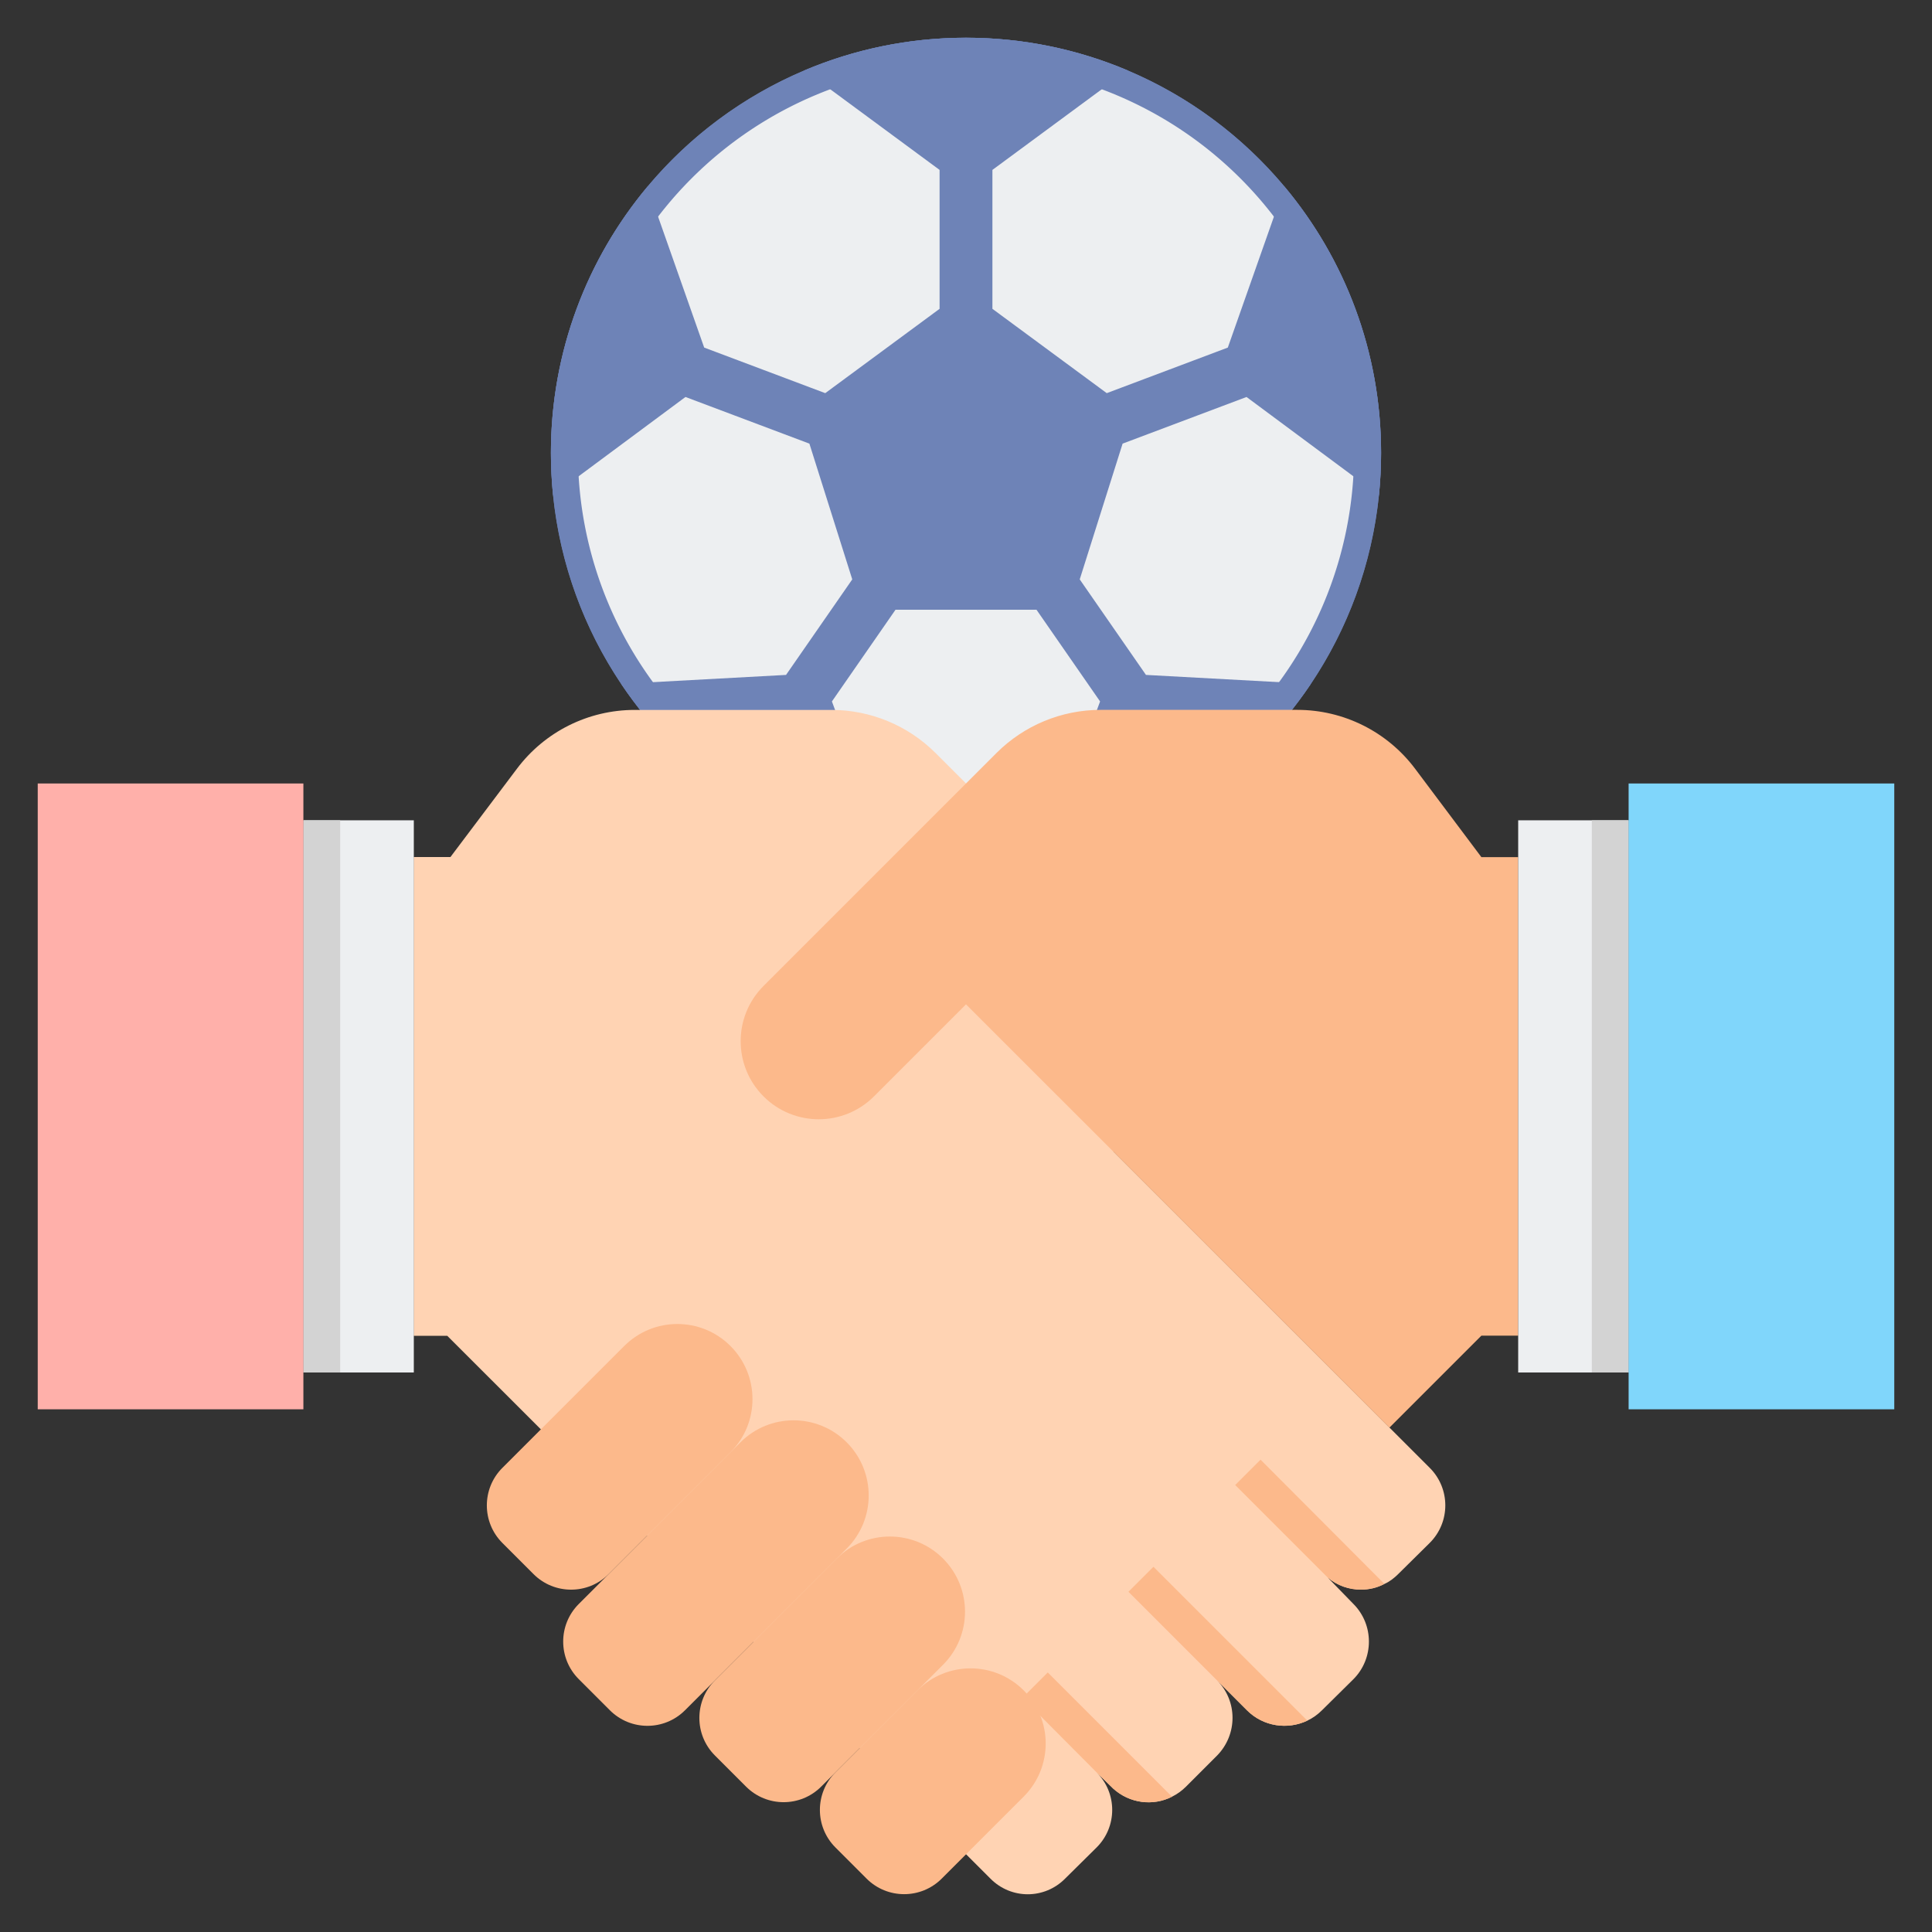 <svg xmlns="http://www.w3.org/2000/svg" viewBox="0.0 0.0 200.0 200.0" height="200.0px" width="200.0px"><rect x="0.0" y="0.0" width="200.0" height="200.0" fill="#333333" stroke="none"/><path fill="#6e83b7" fill-opacity="1.0"  filling="0" d="M142.969 46.875 A42.969 42.969 0.0 1 1 57.031 46.875 A42.969 42.969 0.0 1 1 142.969 46.875 Z"></path>
<path fill="#6e83b7" fill-opacity="1.0"  filling="0" d="M142.969 46.875 C142.969 48.358 142.894 49.823 142.747 51.268 C142.017 58.447 139.521 65.104 135.699 70.796 C129.362 80.235 119.379 87.023 107.768 89.143 C105.247 89.603 102.652 89.844 100.0 89.844 C97.348 89.844 94.753 89.603 92.232 89.143 C80.62 87.023 70.638 80.235 64.301 70.796 C60.479 65.104 57.983 58.447 57.253 51.268 C57.106 49.823 57.031 48.358 57.031 46.875 C57.031 36.388 60.788 26.779 67.029 19.319 C71.382 14.116 76.945 9.959 83.286 7.279 C88.423 5.108 94.072 3.906 100.0 3.906 C105.928 3.906 111.577 5.108 116.714 7.279 C123.055 9.959 128.618 14.116 132.971 19.319 C139.212 26.779 142.969 36.388 142.969 46.875 Z"></path>
<path fill="#edeff1" fill-opacity="1.0"  filling="0" d="M140.174 46.875 A40.174 40.174 0.0 1 1 59.826 46.875 A40.174 40.174 0.0 1 1 140.174 46.875 Z"></path>
<path fill="#6e83b7" fill-opacity="1.0"  filling="0" d="M116.212 45.924 L129.04 41.096 L142.747 51.268 C142.894 49.824 142.969 48.358 142.969 46.875 C142.969 36.388 139.212 26.78 132.971 19.32 L127.103 35.981 L114.57 40.698 L102.734 31.97 L102.734 17.589 L116.714 7.279 C111.577 5.108 105.928 3.906 100.0 3.906 C94.072 3.906 88.423 5.108 83.286 7.279 L97.266 17.589 L97.266 31.97 L85.43 40.698 L72.897 35.981 L67.029 19.319 C60.788 26.779 57.031 36.388 57.031 46.875 C57.031 48.358 57.106 49.823 57.253 51.268 L70.96 41.095 L83.788 45.924 L88.226 59.978 L81.37 69.867 L64.301 70.796 C70.638 80.235 80.621 87.023 92.232 89.143 L86.12 72.613 L92.703 63.119 L107.297 63.119 L113.88 72.613 L107.768 89.143 C119.38 87.022 129.362 80.235 135.699 70.796 L118.63 69.867 L111.773 59.978 L116.212 45.924 Z"></path>
<path fill="#ffd3b3" fill-opacity="1.0"  filling="0" d="M148.01 151.955 L115.264 119.209 L126.684 107.789 L96.859 77.963 C93.976 75.08 90.095 73.491 86.066 73.491 L65.702 73.491 C60.897 73.491 56.388 75.745 53.505 79.589 L46.631 88.718 L42.825 88.718 L42.825 138.28 L46.298 138.28 L102.513 194.458 C104.657 196.639 108.131 196.639 110.275 194.458 L113.527 191.242 C115.671 189.098 115.671 185.624 113.527 183.48 L115.228 185.144 C116.928 186.696 119.367 186.992 121.326 185.994 C121.843 185.736 122.324 185.403 122.768 184.959 L125.983 181.743 C128.127 179.562 128.127 176.089 125.983 173.945 L129.087 177.049 C130.788 178.75 133.301 179.082 135.334 178.121 C135.888 177.863 136.405 177.493 136.849 177.049 L140.101 173.834 C142.245 171.691 142.245 168.179 140.101 166.036 L137.44 163.301 C138.438 164.151 139.658 164.557 140.877 164.557 C141.727 164.557 142.541 164.373 143.316 163.966 C143.834 163.744 144.314 163.375 144.758 162.931 L148.01 159.716 C150.154 157.573 150.154 154.099 148.01 151.955 Z"></path>
<path fill="#fcb98b" fill-opacity="1.0"  filling="0" d="M52.008 159.728 L55.23 162.95 C57.378 165.098 60.861 165.098 63.008 162.95 L75.619 150.339 C78.657 147.301 78.657 142.376 75.619 139.339 C72.582 136.301 67.657 136.301 64.619 139.339 L52.008 151.95 C49.861 154.097 49.861 157.58 52.008 159.728 Z"></path>
<path fill="#fcb98b" fill-opacity="1.0"  filling="0" d="M59.913 173.824 L63.134 177.046 C65.282 179.194 68.765 179.194 70.912 177.046 L87.649 160.309 C90.686 157.272 90.686 152.347 87.649 149.309 C84.611 146.272 79.686 146.272 76.649 149.309 L59.913 166.046 C57.764 168.193 57.764 171.676 59.913 173.824 Z"></path>
<path fill="#fcb98b" fill-opacity="1.0"  filling="0" d="M74.009 181.728 L77.23 184.95 C79.379 187.098 82.861 187.098 85.009 184.95 L97.62 172.339 C100.657 169.302 100.657 164.377 97.62 161.339 C94.582 158.302 89.657 158.302 86.62 161.339 L74.009 173.95 C71.861 176.098 71.861 179.58 74.009 181.728 Z"></path>
<path fill="#fcb98b" fill-opacity="1.0"  filling="0" d="M86.486 191.251 L89.707 194.473 C91.855 196.621 95.338 196.621 97.486 194.473 L105.971 185.987 C109.009 182.95 109.009 178.025 105.971 174.987 C102.934 171.95 98.009 171.95 94.971 174.987 L86.486 183.473 C84.338 185.621 84.338 189.103 86.486 191.251 Z"></path>
<path fill="#fcb98b" fill-opacity="1.0"  filling="0" d="M157.162 138.268 L153.351 138.268 L143.831 147.789 L100.0 103.971 L90.473 113.498 C87.316 116.655 82.198 116.655 79.041 113.498 C75.884 110.341 75.884 105.223 79.041 102.066 L103.157 77.949 C106.016 75.091 109.893 73.485 113.936 73.485 L134.297 73.485 C139.095 73.485 143.613 75.744 146.492 79.582 L153.351 88.728 L157.162 88.728 L157.162 138.268 Z"></path>
<path fill="#edeff1" fill-opacity="1.0"  filling="0" d="M157.162 84.917 L168.595 84.917 L168.595 142.079 L157.162 142.079 L157.162 84.917 Z"></path>
<path fill="#d3d3d3" fill-opacity="1.0"  filling="0" d="M164.784 84.917 L168.595 84.917 L168.595 142.079 L164.784 142.079 L164.784 84.917 Z"></path>
<path fill="#80d6fb" fill-opacity="1.0"  filling="0" d="M168.594 81.106 L196.094 81.106 L196.094 145.89 L168.594 145.89 L168.594 81.106 Z"></path>
<path fill="#edeff1" fill-opacity="1.0"  filling="0" d="M31.406 84.917 L42.838 84.917 L42.838 142.079 L31.406 142.079 L31.406 84.917 Z"></path>
<path fill="#d3d3d3" fill-opacity="1.0"  filling="0" d="M31.406 84.917 L35.217 84.917 L35.217 142.079 L31.406 142.079 L31.406 84.917 Z"></path>
<path fill="#ffb0aa" fill-opacity="1.0"  filling="0" d="M31.406 145.89 L3.906 145.89 L3.906 81.106 L31.406 81.106 L31.406 145.89 Z"></path>
<path fill="#fcb98b" fill-opacity="1.0"  filling="0" d="M143.316 163.967 C142.54 164.373 141.727 164.558 140.877 164.558 C139.657 164.558 138.438 164.152 137.44 163.302 L127.867 153.729 L130.491 151.105 L143.316 163.967 Z"></path>
<path fill="#fcb98b" fill-opacity="1.0"  filling="0" d="M135.333 178.122 C133.3 179.083 130.787 178.75 129.087 177.05 L116.816 164.78 L119.404 162.193 L135.333 178.122 Z"></path>
<path fill="#fcb98b" fill-opacity="1.0"  filling="0" d="M121.325 185.995 C119.366 186.992 116.927 186.697 115.227 185.144 L113.527 183.481 L105.839 175.757 L108.463 173.132 L121.325 185.995 Z"></path></svg>